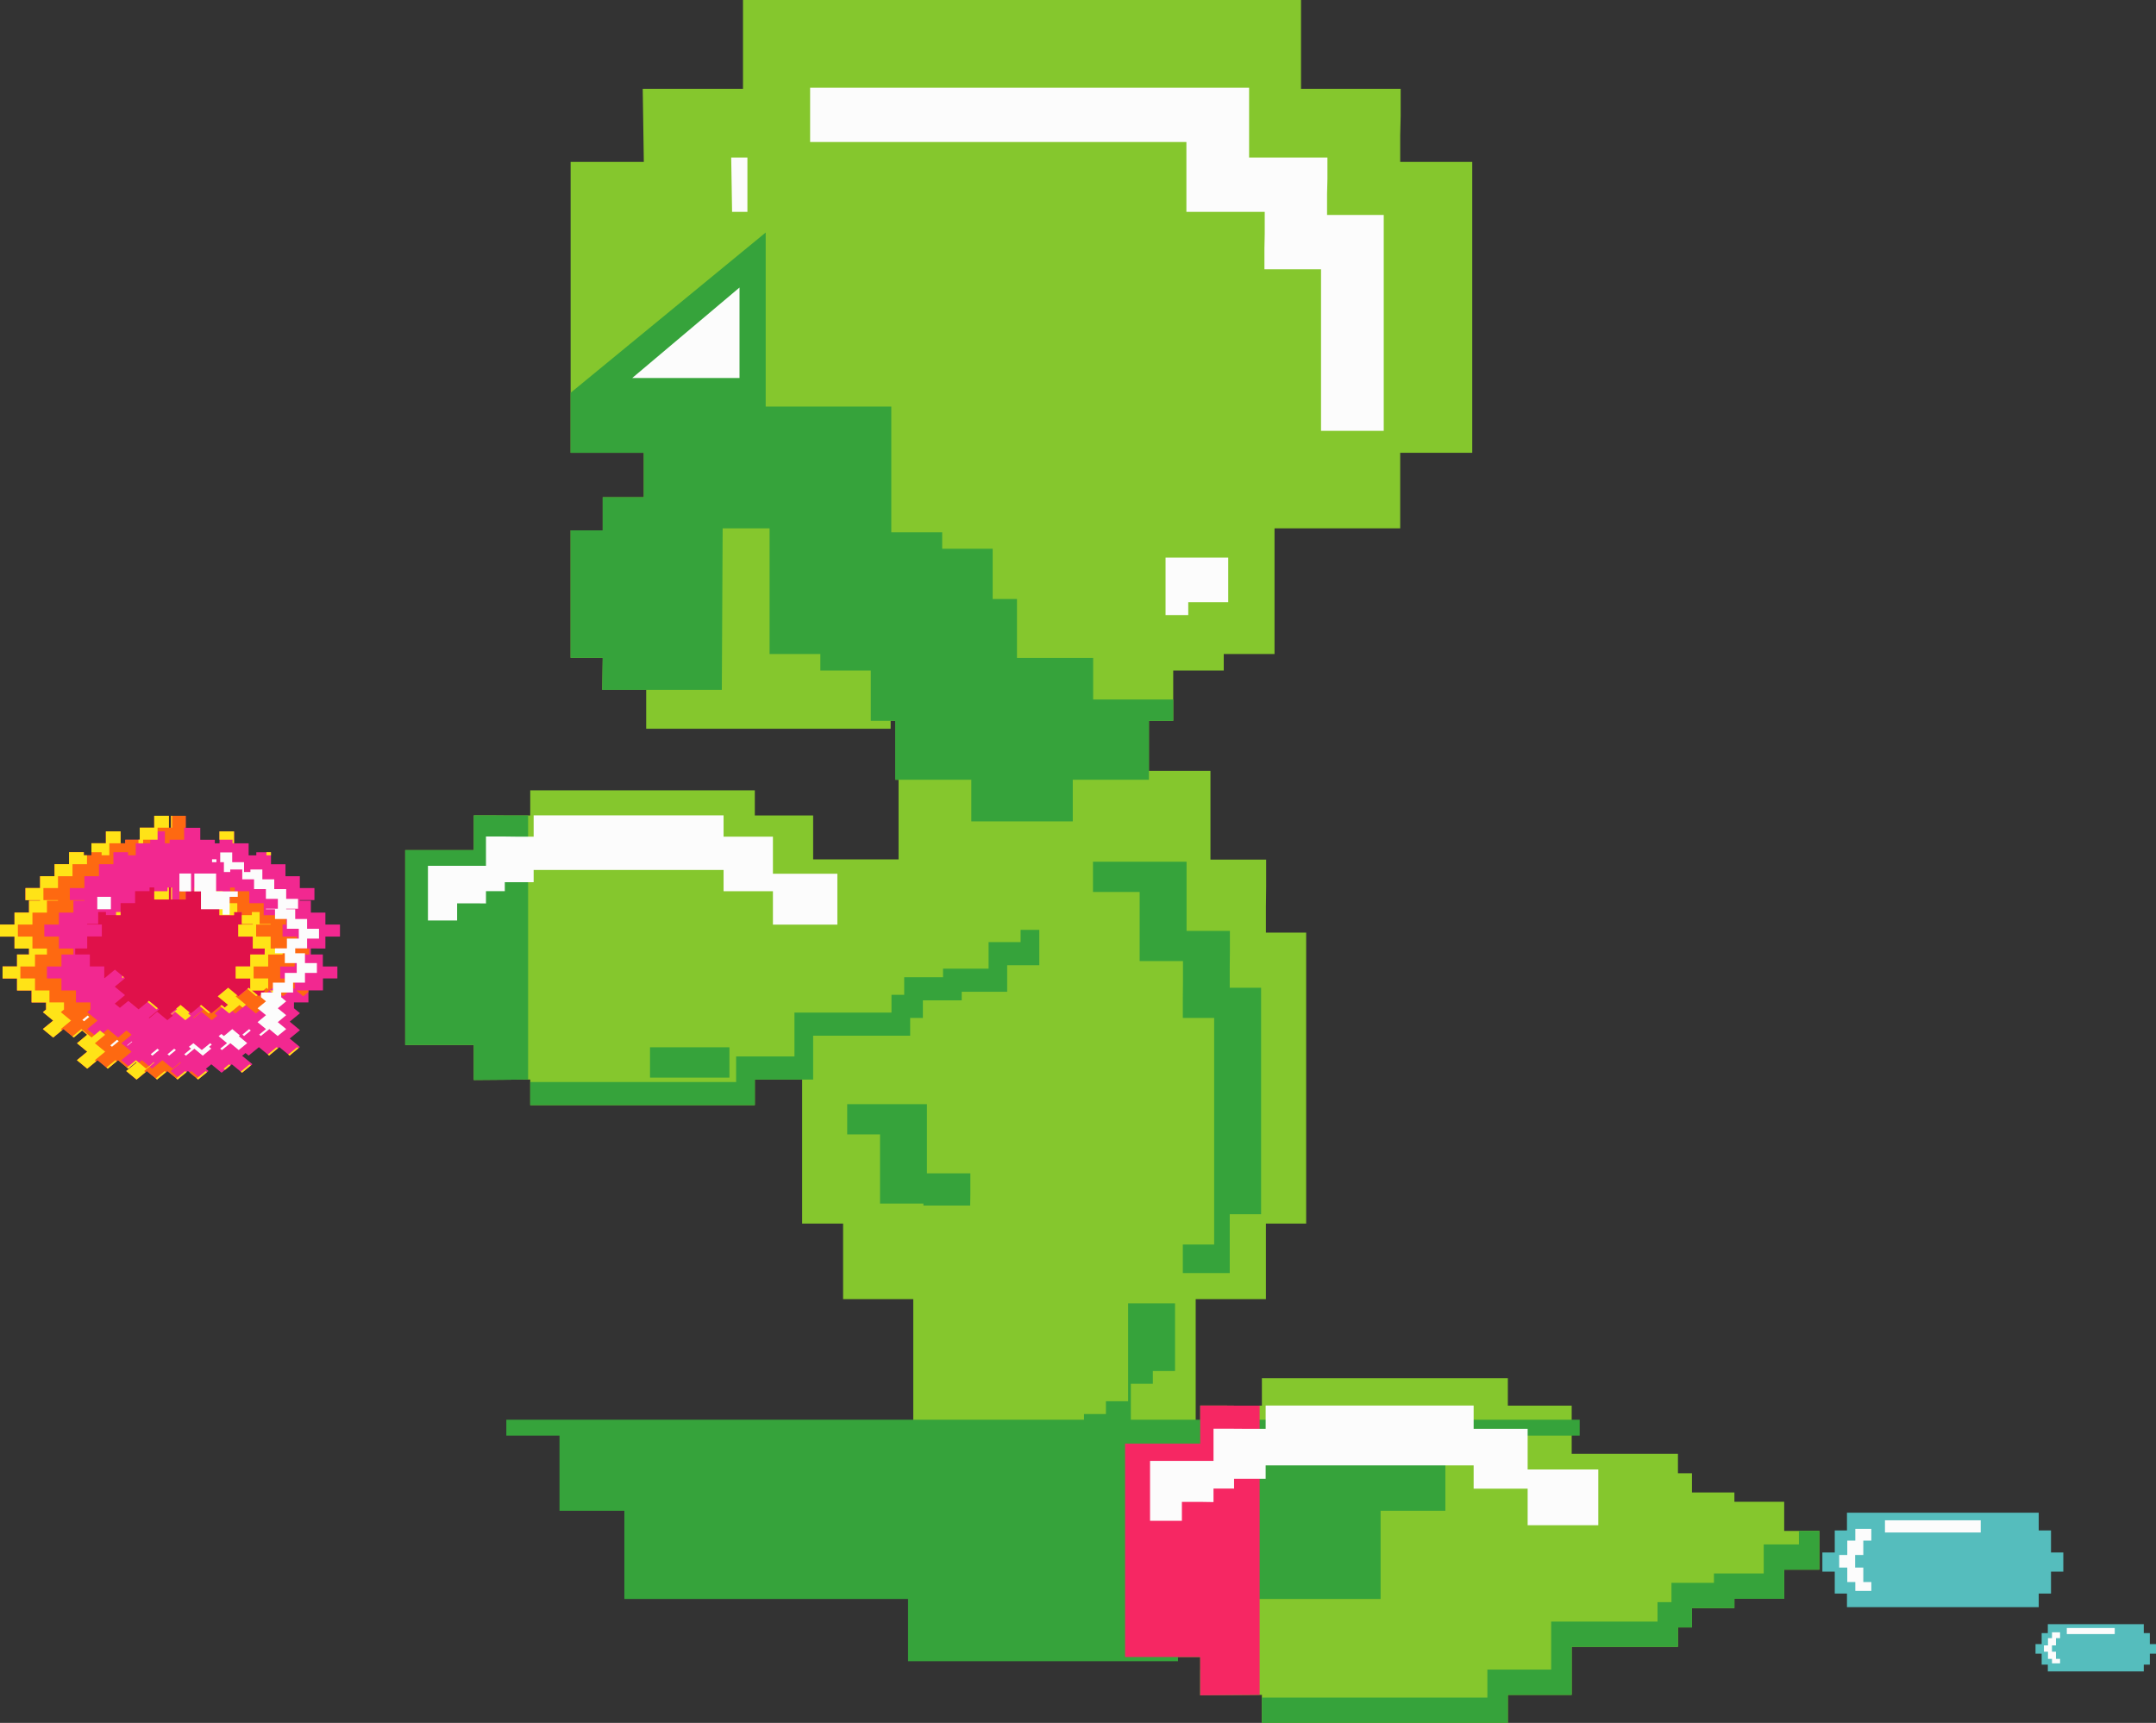 <svg xmlns="http://www.w3.org/2000/svg" width="1080" height="863.07" viewBox="0 0 1080 863.07"><rect x="0" y="0" width="1080" height="863.07" fill="#333333" stroke="none"/><g id="Layer_2" data-name="Layer 2"><g id="Icon_game06_246202606"><g id="Icon_game06_246202606-2" data-name="Icon_game06_246202606"><path d="M893.75 766.92V752.3H868.81V747.66H847.55V738.02H840.53V728.26H787.3V704.17H755.32V690.41H632.12V704.17H621L612.67 704.1H601.22V723.21H570.57V722.03H584.72v-8.25H598.96V650.79H634.13V612.95H654.3V467.2H634.13V454.02L634.25 444.19V430.62H606.35V386.15H575.52V373.68 361.07H587.7V335.9H613.01V327.63H631.6 638.45V264.66H701.4V226.84H737.49V81.09H701.4V67.93L701.63 58.06V44.51H651.72V0H540.7 483.23 372.19V44.51H321.96L322.51 81.09H285.84V129.88v36.78V226.84H322.51V249.1H301.92V265.69H285.84V329.53H301.92L301.68 345.58H323.69V365.06H372.31 397.48 446.15V361.07H448.44V390.6H450.11V430.49H407.33V408.51H378.11V395.92H265.61V408.51H255.42L247.81 408.45H237.34V425.87H202.98V464.61 484.69 523.46H237.34V541.03L265.61 540.8V553.61h112.5V540.8H401.81V612.95H422.33V650.79H457.48V713.78H471.76v8.25H485.91V747.2H492.7V776.71H514.03V797.55H542.43V776.71H563.58V787.6 830.06H601.22V849.28L632.12 849.05V863.07H755.32V849.05H787.3V824.98H840.53V815.25H847.55V805.57H868.81V800.91H893.75V786.33H911.36V766.92H893.75z" fill="#85c72d"/><path d="M547.51 431.67V446.82H570.88V481.46H592.59V492.03L592.51 499.69v10.25H608.2V623.43H592.51V637.75h23.5V608.26H631.72V494.81H616.01V484.56L616.09 476.86V466.32H594.38V431.67H547.51z" fill="#36a33b"/><path d="M590.1 801.01H691.59V756.82H724.02V719.16H791.31V711.21H566.47v-18H577.49V686.8H588.6V652.92H565.1V701.95H553.99V708.36H543V711.21H253.63V719.16H280.27V756.82H312.76V801.01H454.86V832.19H590.1V830.06H590.96V817.38H590.1V801.01z" fill="#36a33b"/><path d="M301.68 345.58H361.58L362 264.66h23.5V327.63H410.94V335.9H436.21V361.07H446.15 448.44V390.6H486.56V411.46H537.38V390.6H575.52V361.07H587.7V350.4H547.59V329.59H509.43V300.08H497.26V274.89H483.7 471.97V266.67H446.48V249.1 203.66H412.75 383.55V184.82 116.49L285.84 196.76V226.84H322.51V249.1H301.92V265.69H285.84V329.53H301.92L301.68 345.58z" fill="#36a33b"/><path d="M378.11 540.8H407.33V518.82H455.93V509.94H462.3V501.12H481.75V496.84H504.52V483.53H520.61V465.81H511.25V471.95H495.21V485.26H472.39V489.54H452.94V498.36H446.57V507.26H397.96V529.22H368.75V542.05H265.61V553.61h112.5V540.8z" fill="#36a33b"/><path d="M237.34 541.03 256.21 540.89V540.87L264.54 540.8V408.51H255.42L247.81 408.45H237.34V425.87H202.98V511.88 523.46H228 237.34V529.39 541.03z" fill="#36a33b"/><path d="M485.99 603.9 486.08 598.33V587.78H464.33V553.12H424.38V568.29H440.83V602.93H462.56V603.9H485.99z" fill="#36a33b"/><path d="M325.61 524.64h39.78v15.19H325.61z" fill="#36a33b"/><path d="M901.13 766.92v6.75H883.5V788.23H858.56V792.91H837.28V802.59H830.3V812.32H777.03V836.37H745.07V850.4H632.12V863.07H755.32V849.05H787.3V824.98H840.53V815.25H847.55V805.57H868.81V800.91H893.75V786.33H911.36V766.92H901.13z" fill="#36a33b"/><path d="M601.22 849.28 621.89 849.11V836.37L601.22 836.52V849.28z" fill="#36a33b"/><path d="M621 704.17 612.67 704.1H601.22V723.21H563.58V830.06H601.22V849.28L630.98 849.05V704.17H621z" fill="#f62763"/><path d="M1021.25 805.1V798.29H1027.41V787.32H1033.57V777.72H1027.41V766.67H1021.25V757.79H925.2V766.67H919.08V777.72H912.88V787.32H919.08V798.29H925.2V805.1H1021.25z" fill="#55bdbd"/><path d="M1076.92 823.61V818.1H1073.88V813.63H1025.81V818.1H1022.73V823.61H1019.65V828.4H1022.73v5.5H1025.81V837.3H1073.88V833.9H1076.92v-5.5H1080V823.61H1076.92z" fill="#55bdbd"/><path d="M85.18 420.39c-36.39.0-65.86 24.3-65.86 54.34s29.47 54.34 65.86 54.34S151 504.73 151 474.73 121.49 420.39 85.18 420.39z" fill="#e0114a"/><path d="M163 475.17v-6h7.3v-6H163v-6h-7.28v-6h-5.53v-.28h7.32v-6h-7.32v-5.95H143v-6h-7.25v-6h-7.36v1.54h-3.84v-6h-7.28v-5.95h-7.32v5.95h-2.34v-1.8h-7.28v-6H93v-6H85.69v6h-1.1v-6H77.27v6H70v6H62.74v1.8H60.4v-5.95H53.06v5.95H45.8v6H42v-1.54H34.6v6H27.34v6H20.1v5.95H12.78v6H20.1v.28H14.56v6H7.28v6H0v6H7.28v6h7.28v3h-6v6H1.29v6H8.55v6h7.29v6H23.1v3.57L21.5 507l5.16 4.24-5.18 4.24 5.16 4.24 5.15-4.24 5.15 4.22 4.2-3.5 2.57 2.13-5.11 4.26 5.11 4.22-5.15 4.26v0l5.11 4.22 5.17-4.24L54 535.34l5.13-4.24 5.11 4.24 3.9-3.25.31.19-5.19 4.26 5.15 4.26 5.13-4.26 5.13 4.22 5.16-4.22L89 540.76l5.13-4.22 5.14 4.22 5.19-4.26-1.33-1.1 2.73-2.24L111 537.4l5.13-4.24 5.13 4.24 5.18-4.28-5.14-4.22 1.68-1.39 1.57 1.29 5.14-4.22 5.13 4.22 5.12-4.22 5.15 4.22 5.17-4.28-5.13-4.26 5.13-4.21-5.13-4.25 5.13-4.24-3-2.47v-2.94h7.24v-6h7.28v-6H169v-6h-7.28v-6h-6v-3zm-30.44 21.5-2.9 2.42-3.54-2.93h6.44zm0-18.5h-7.22v6h-7.3v6h7.3v5.36l-.8-.68-5.17 4.26-5.1-4.26h0l-5.18 4.29 5.14 4.22-1.66 1.39L111 503.46l-5.15 4.22-5.11-4.22-5.15 4.22-5.14-4.22-5.17 4.24 1.29 1.12-2.72 2.24-5.13-4.24-3.92 3.25-.24-.22 5.17-4.22-5.13-4.26-5.18 4.26-5.13-4.24-4.24 3.47-2.55-2.09 5.12-4.27-5.12-4.22L62.67 490v0l-5.12-4.24h0L52.38 490l-.15-.09v-5.78H45v-6H37.68v-3h6v-6H51v-6H43.65v-.27h5.53v-6h3.88v1.56H60.4v-6h7.27v-6h7.24v-1.85h2.36v6h7.32v-6h1.1v6H93v-6h2.36v1.85h7.28v6h7.24v6h7.32v-1.56h3.9v6h5.51v.27h-7.28v6h7.28v6h6z" fill="#f22890"/><path d="M151.89 499.09 154.46 496.96V496.16H148.34L151.89 499.09z" fill="#fe6911"/><path d="M111.02 503.46 105.86 507.68 100.75 503.46 100.04 504.03 101.95 505.63 96.81 509.85 97.02 510.07 100.92 506.82 106.07 511.06 108.83 508.82 107.48 507.7 111.83 504.11 111.02 503.46z" fill="#fe6911"/><path d="M97.14 444.61h2.34v1.84H97.14z" fill="#fe6911"/><path d="M148.83 475.17v-6h-7.3v-6h7.3v-.27h-5.51v-6h-3.88v1.56H132.1v-6h-7.23v-6h-7.28v-1.85h-2.33v6h-7.34v-6h-1.11v6h-4.14v1.85h7.24v6h7.32v-1.56h3.9v6h5.51v.27h-7.28v6h7.28v6h6v3h-7.22v6h-7.3v6h7.3v5.36l-.8-.68-5.17 4.26-5.1-4.26h0l-5.18 4.29 5.14 4.22-.82.71 4.41 3.63 5.12-4.22 5.15 4.22 5.11-4.22 1.58 1.27 1.69-1.39-5.15-4.22 5.17-4.29 5.16 4.26 5.09-4.26.84.68v-5.36h-7.3v-6h7.3v-6h7.24v-3zm-16.24 21.5-2.9 2.42-3.54-2.93h6.44z" fill="#fe6911"/><path d="M144.31 528.19 145.05 528.8 145.9 528.1 145.14 527.51 144.31 528.19z" fill="#fe6911"/><path d="M90.39 532.09 86.47 535.34 81.34 531.1 76.19 535.34 71.07 531.1 65.9 535.34 65.31 534.85 63.26 536.54 68.41 540.8 73.54 536.54 78.67 540.76 83.83 536.54 88.96 540.76 89.78 540.12 85.46 536.54 90.61 532.28 90.39 532.09z" fill="#fe6911"/><path d="M89.74 504.03 91.64 505.63 92.38 505.02 90.46 503.46 89.74 504.03z" fill="#fe6911"/><path d="M85.69 414.63H84.59V408.66H77.27V414.63H70V420.64H62.74V422.44H60.4V416.49H53.06V422.44H45.8V428.45H41.96V426.91H41.92 34.6V432.92H27.34V438.93H20.1V444.88H12.78V444.92 450.91H20.1V451.19H14.56V457.18H7.28V463.17H0V469.18H7.28V475.17h7.28v3H8.55V484.16H1.29V490.15H8.55V496.16H15.84V502.15H23.1V505.72L21.5 507.03 26.66 511.27 21.48 515.51 26.64 519.75 31.79 515.51 36.94 519.73 41.14 516.23 43.71 518.36 38.6 522.62 43.71 526.84 38.56 531.1 38.58 531.12 43.69 535.34 48.86 531.1 54 535.34 59.13 531.1 64.24 535.34 65.08 534.68 60.77 531.12V531.1L65.9 526.84 60.77 522.62 65.94 518.36 63.37 516.23 59.13 519.73 54 515.51 48.84 519.75 43.71 515.51H43.69L48.86 511.27 43.71 507.03 45.31 505.72V502.15H38.05V496.16H30.78V490.15H23.5V484.16H30.78V478.17H36.77v-3H29.49V469.18H22.19V463.17H29.49V457.18H36.77V451.19H42.28V450.91H34.98V444.92 444.88H42.28V438.93H49.57V432.92H56.81V426.91H64.15V428.45H67.99V422.44H75.25V416.49H82.61V422.44H84.97V420.64H92.23V414.63H93.03V408.66H85.69V414.63z" fill="#fe6911"/><path d="M89.85 446.46h3.18v4.15H89.85z" fill="#fe6911"/><path d="M94.93 537.24 99.23 540.76 100.08 540.1 95.79 536.54 94.93 537.24z" fill="#fe6911"/><path d="M79.07 505.06 74.61 501.37 73.92 501.92 78.39 505.63 79.07 505.06z" fill="#ffe317"/><path d="M123.2 503.34 118.05 499.12 118.75 498.55 114.31 494.83H114.27L109.09 499.12 114.23 503.34 112.57 504.73 111.02 503.46 110.35 504.01 114.84 507.68 119.97 503.46 121.53 504.73 123.2 503.34z" fill="#ffe317"/><path d="M138.64 499.09 141.57 496.67V496.16H135.08L138.64 499.09z" fill="#ffe317"/><path d="M100.08 503.99 104.57 507.68 105.2 507.15 100.75 503.46 100.08 503.99z" fill="#ffe317"/><path d="M102.67 452.45H109.91V458.44H117.23V456.88H118.87V452.45H111.6V446.46H104.32V444.61H101.98V446.46H102.67V452.45z" fill="#ffe317"/><path d="M94.95 507.15 90.46 503.46 88.26 505.26 88.69 505.63 85.69 508.06 85.96 508.27 87.69 506.82 92.84 511.06 95.56 508.82 94.23 507.7 94.95 507.15z" fill="#ffe317"/><path d="M112.04 535.4 112.71 535.95 115.43 533.71 114.78 533.16 112.04 535.4z" fill="#ffe317"/><path d="M135.58 469.18H128.3V463.17H135.58V462.9H130.05V456.88H126.17V458.44H121.13V462.9H126.64V463.17H119.36V469.18H126.64V475.17H132.63L132.59 478.17H125.37V484.16H118.07V490.15H125.37V495.51L124.57 494.83 123.91 495.36 128.35 499.09 129.02 498.55 126.15 496.16H131.93L133.53 494.83 134.34 495.51V490.15H127.04V484.16H134.34V478.17H141.57v-3H135.58V469.18z" fill="#ffe317"/><path d="M58.14 456.88h2.26v1.56H58.14z" fill="#ffe317"/><path d="M53.06 422.44H45.8V426.91H50.9V428.45H54.76V422.44H60.4V416.49H53.06V422.44z" fill="#ffe317"/><path d="M85.69 444.61h.53v5.99H85.69z" fill="#ffe317"/><path d="M61.22 489.94 61.34 490.04 62.02 489.46 61.22 488.82V489.94z" fill="#ffe317"/><path d="M83.89 446.46H77.27V450.6H84.59V444.61H83.89V446.46z" fill="#ffe317"/><path d="M134.12 528.25 134.78 528.8 139.23 525.09 138.6 524.58 134.12 528.25z" fill="#ffe317"/><path d="M53.33 534.79 54 535.34 58.46 531.63 57.84 531.1 53.33 534.79z" fill="#ffe317"/><path d="M77.11 532.09 73.2 535.34 68.07 531.1 63.6 534.79 64.24 535.34 68.14 532.09 68.45 532.28 63.26 536.54 68.41 540.8 72.89 537.11 72.21 536.54 77.34 532.28 77.11 532.09z" fill="#ffe317"/><path d="M78.03 540.23 78.67 540.76 83.16 537.11 82.52 536.54 78.03 540.23z" fill="#ffe317"/><path d="M30.46 507.03 32.06 505.72V502.15H24.77V496.16H17.53V490.15H10.21V484.16h7.32V478.17H23.52v-3H16.25V469.18H8.95V463.17H16.25V457.18h7.27V451.19H29.05V450.91H21.75V444.92 444.88H29.05V438.93H36.31V432.92H43.58V428.45H41.96V426.91H41.92 34.6V432.92H27.34V438.93H20.1V444.88H12.78V444.92 450.91H20.1V451.19H14.56V457.18H7.28V463.17H0V469.18H7.28V475.17h7.28v3H8.55V484.16H1.29V490.15H8.55V496.16H15.84V502.15H23.1V505.72L21.5 507.03 26.66 511.27 21.48 515.51 26.64 519.75 31.1 516.06 30.46 515.51 35.59 511.27 30.46 507.03z" fill="#ffe317"/><path d="M50.1 516.23 45.88 519.73 40.76 515.51 36.28 519.2 36.94 519.73 41.14 516.23 43.71 518.36 38.6 522.62 43.71 526.84 38.56 531.1 38.58 531.12 43.69 535.34 48.16 531.65 47.51 531.12V531.1L52.68 526.84 47.53 522.62 52.68 518.36 50.1 516.23z" fill="#ffe317"/><path d="M88.29 540.23 88.96 540.76 93.43 537.11 92.78 536.54 88.29 540.23z" fill="#ffe317"/><path d="M120.58 536.86 121.22 537.39 125.67 533.71 125.05 533.16 120.58 536.86z" fill="#ffe317"/><path d="M116.49 422.44H117.23V416.49H109.91V420.64H116.49V422.44z" fill="#ffe317"/><path d="M98.54 540.23 99.23 540.76 103.73 537.11 103.05 536.54 98.54 540.23z" fill="#ffe317"/><path d="M133.47 426.91h2.24v1.54H133.47z" fill="#ffe317"/><path d="M85.69 408.66h.53v5.97H85.69z" fill="#ffe317"/><path d="M148.87 524.58 144.42 528.25 145.05 528.8 149.52 525.09 148.87 524.58z" fill="#ffe317"/><path d="M77.27 414.63H70V420.64H69.36V422.44H71.7V420.64H78.94V414.63H84.59V408.66H77.27V414.63z" fill="#ffe317"/><path d="M374.4 106.13V78.9H366.28L366.72 106.13H374.4z" fill="#fcfcfc"/><path d="M594.3 106.13H633.54V116.8L633.39 124.53V134.9H661.74v80.93H693.15V107.69H664.76V97.33L664.95 89.57V78.9H625.71V43.92H405.81V71.13H594.3v35z" fill="#fcfcfc"/><path d="M583.86 308.12H595.23V301.64H615.25V279.32H583.86V308.12z" fill="#fcfcfc"/><path d="M387.18 419.12H362.46V408.45H267.32V419.12H258.71L252.26 419.04H243.44V433.74H214.37V461.13H228.99V452.52H237.83L243.44 452.58V446.42H252.26 252.87V441.93H267.32V435.81H362.46V446.46H387.18V463.19H419.46v-25.5H387.18V419.12z" fill="#fcfcfc"/><path d="M370.44 144.04 316.71 189.35H370.44V144.04z" fill="#fcfcfc"/><path d="M765.24 715.77H738.19V704.1H634V715.77H624.61L617.53 715.72H607.88V731.84H576.09v30H592.04V752.37H601.72L607.88 752.47V745.68H617.53L618.18 745.72V740.79H634V734.08H738.19V745.74H765.24V764.07H800.63V736.13H765.24V715.77z" fill="#fcfcfc"/><path d="M106.22 430.45h2.19v1.46H106.22z" fill="#fcfcfc"/><path d="M89.87 437.6h5.84v8.93H89.87z" fill="#fcfcfc"/><path d="M63.69 523.67 63.88 523.84 66.24 521.88 66.01 521.73 63.69 523.67z" fill="#fcfcfc"/><path d="M41.26 510.91 42.11 511.61 44.76 509.41 43.88 508.74 41.26 510.91z" fill="#fcfcfc"/><path d="M48.73 449.27h6.83v6.2H48.73z" fill="#fcfcfc"/><path d="M153.83 460.36H147.88V455.47H143.36v-.25H149.31V450.3H143.36V445.39H137.38V440.49H131.42V435.58H125.44V436.84H122.25V431.91H116.32V427.03H110.31V431.91H112.16V436.84H115.33V435.58H121.36V440.49H127.27V445.39H133.2V450.3H139.19V455.22H133.2v.25H137.76V460.36H143.72V465.26H149.67V465.3 470.17 470.2H143.72V475.09H137.76V477.52H142.67V482.47H148.64V487.35 487.37H142.67V492.24H136.7V497.2H130.75V499.58L133.24 501.61 129.02 505.09 133.24 508.55 129.02 512.05 133.24 515.51 129.84 518.29 130.66 518.99 134.91 515.53 139.1 518.99 143.36 515.51 139.14 512.05 143.36 508.55 139.14 505.09 143.36 501.61 140.87 499.58V497.2H146.82V492.24H152.77V487.37H158.74V487.35 482.47H152.77V477.52H147.88V475.09H153.83V470.2H159.8V470.17 465.3 465.26H153.83V460.36z" fill="#fcfcfc"/><path d="M100.67 455.47H111.51V458.21H115.03V449.27H119.1V446.53H108.26V437.6H97.36V446.53H100.67V455.47z" fill="#fcfcfc"/><path d="M75.48 528.13 76.32 528.84 79.72 526.04 78.86 525.36 75.48 528.13z" fill="#fcfcfc"/><path d="M55.25 523.67 56.09 524.37 59.49 521.58 58.63 520.87 55.25 523.67z" fill="#fcfcfc"/><path d="M121.42 518.29 122.25 518.99 125.64 516.23 124.8 515.53 121.42 518.29z" fill="#fcfcfc"/><path d="M83.9 528.13 84.74 528.8 88.12 526.02 87.25 525.36 83.9 528.13z" fill="#fcfcfc"/><path d="M120.14 518.67 116.36 515.53 112.17 518.99 110.88 517.97 109.51 519.07 113.72 522.55 110.31 525.34 111.19 526.02 115.41 522.59 119.59 526.02 123.83 522.55 119.63 519.07 120.14 518.67z" fill="#fcfcfc"/><path d="M105.29 522.59 101.09 526.02 96.87 522.59 94.61 524.41 95.71 525.3 92.31 528.13 93.16 528.84 97.38 525.36 101.58 528.84 105.82 525.3 104.74 524.41 106.09 523.29 105.29 522.59z" fill="#fcfcfc"/><path d="M929.38 771.77H925.35V778.97H921.3V785.27H925.35V792.53H929.38V796.96H937.4V792.53H933.38V785.27H929.3V778.97H933.38V771.77H937.4V765.89H929.38V771.77z" fill="#fcfcfc"/><path d="M944.23 761.58h47.97v6.1H944.23z" fill="#fcfcfc"/><path d="M1027.9 820.63H1025.89V824.26H1023.86V827.42H1025.89V831.01H1027.9V833.25H1031.94V831.01H1029.88V827.42H1027.89V824.26H1029.88V820.63H1031.94V817.7H1027.9V820.63z" fill="#fcfcfc"/><path d="M1035.32 815.55h24.01v3.04H1035.32z" fill="#fcfcfc"/></g></g></g></svg>